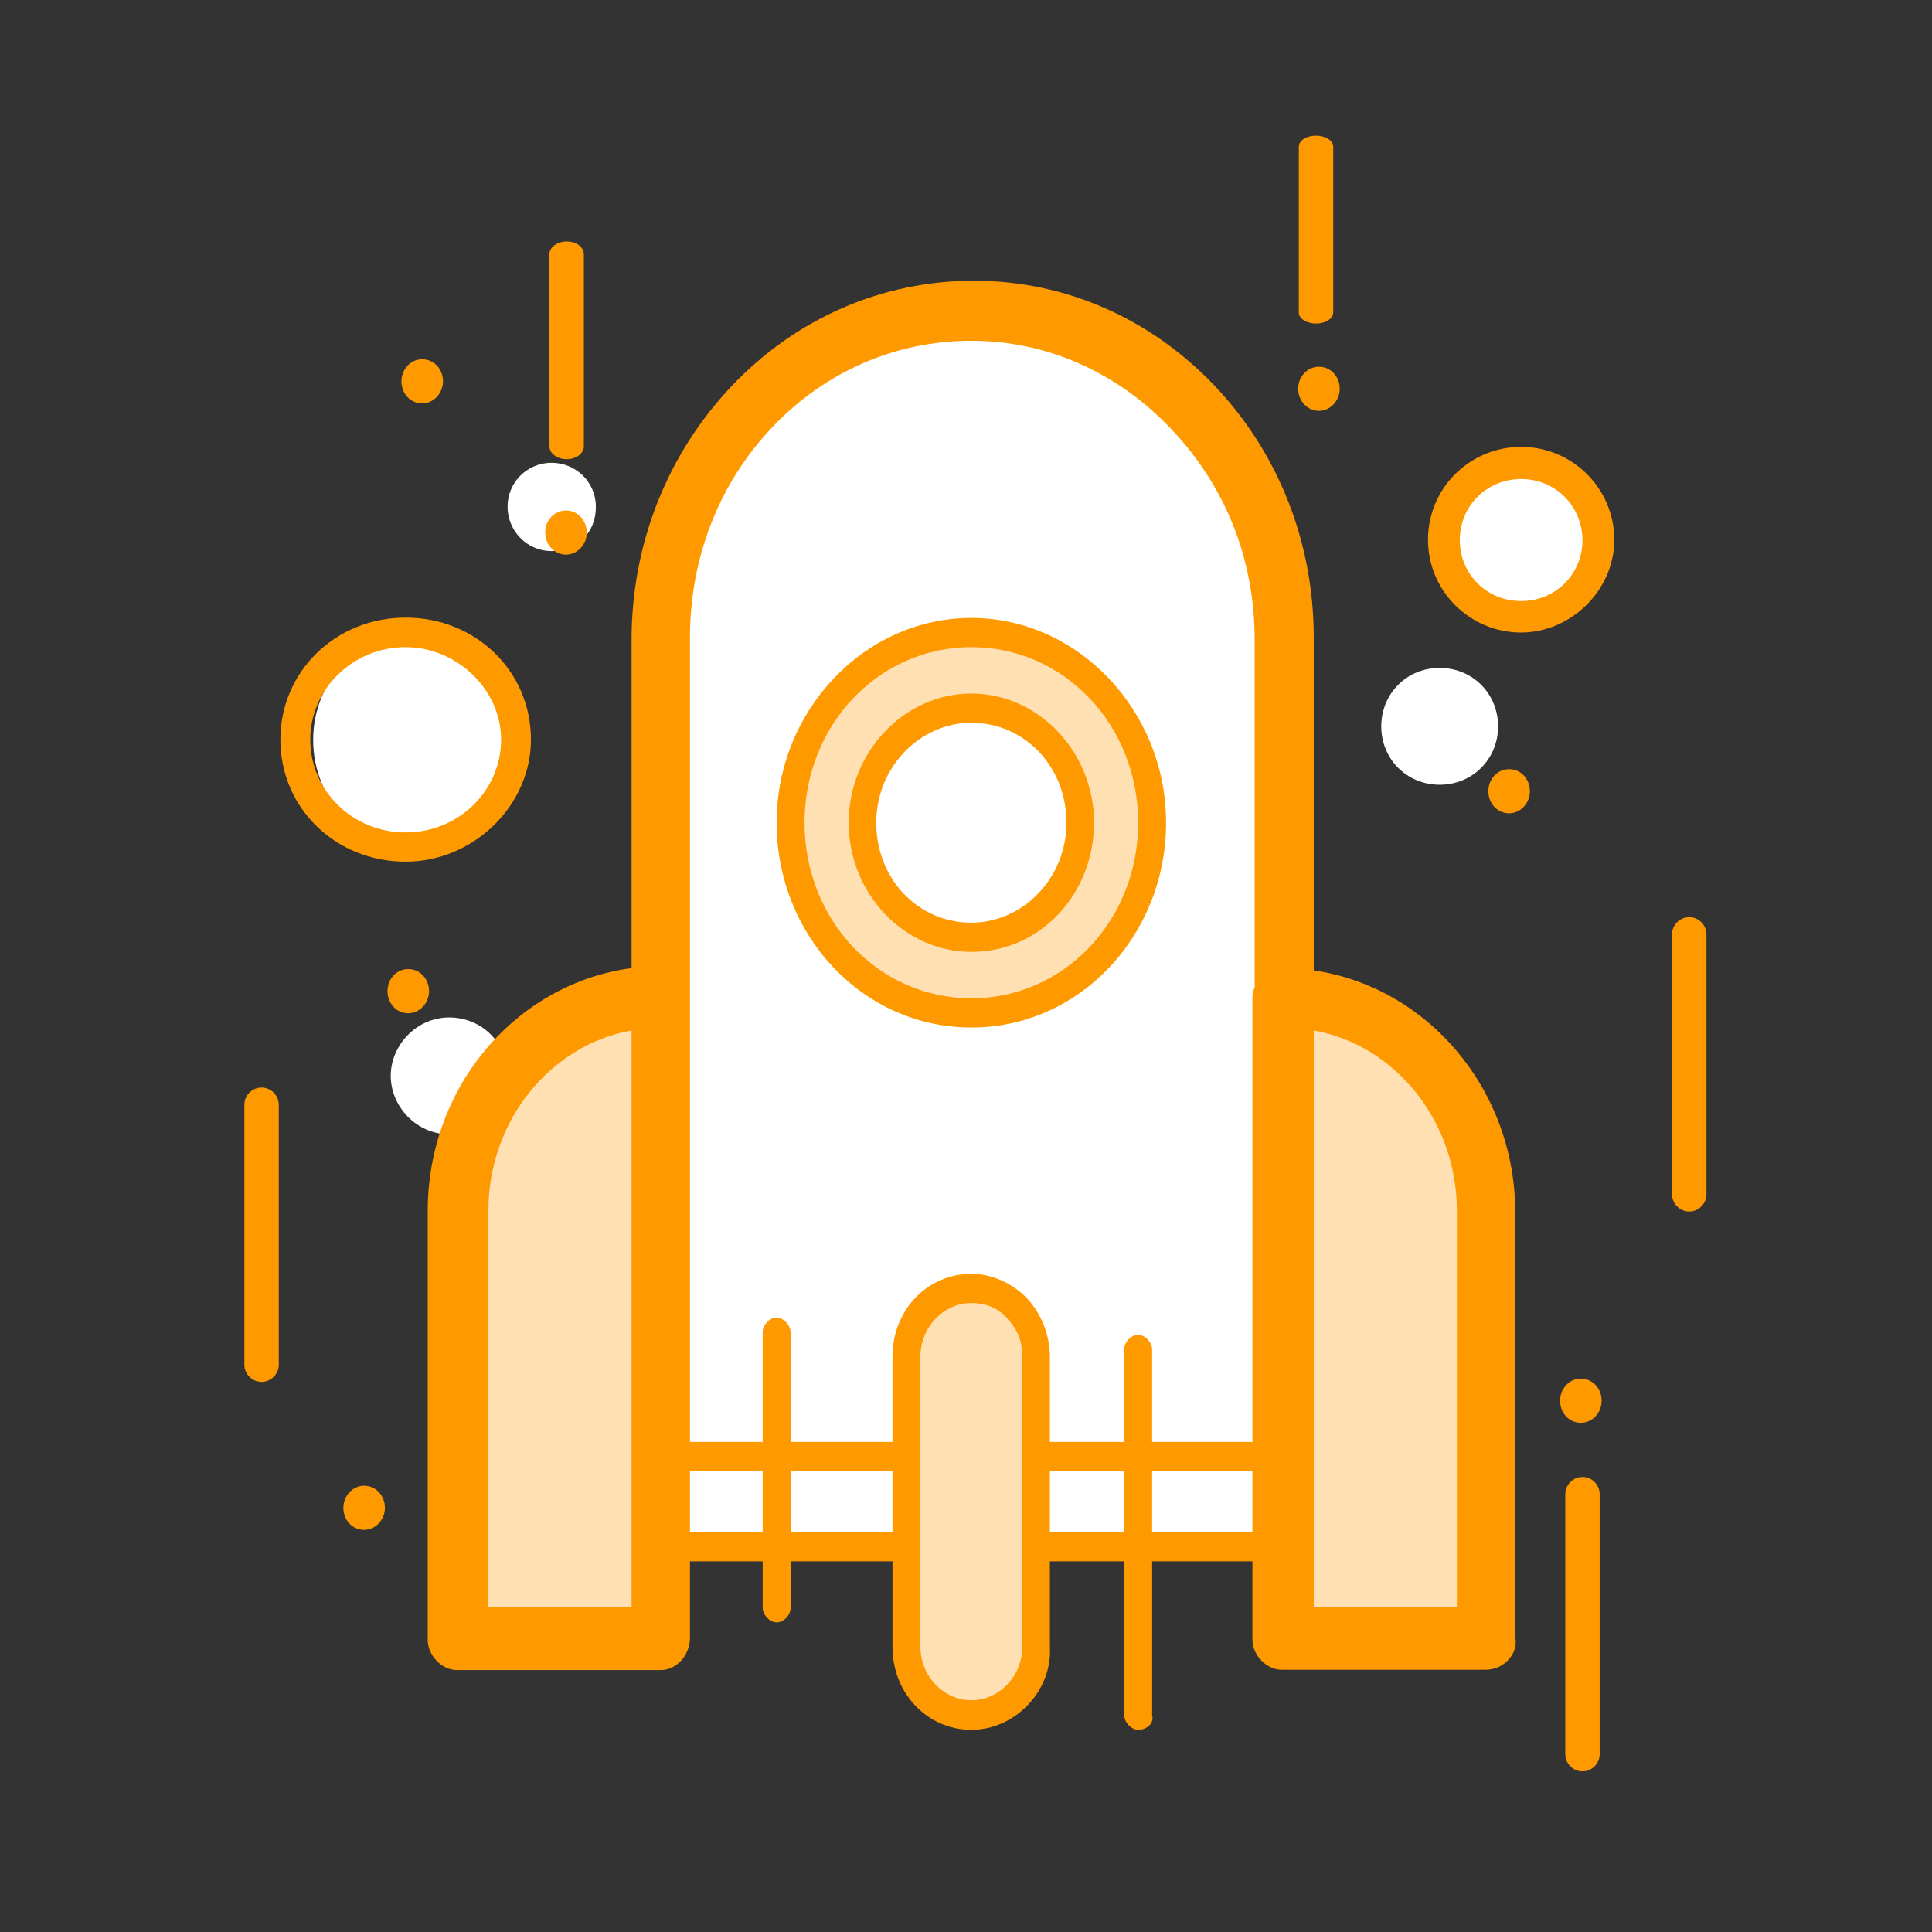 <?xml version="1.0" encoding="utf-8"?>
<!-- Generator: Adobe Illustrator 27.6.1, SVG Export Plug-In . SVG Version: 6.00 Build 0)  -->
<svg version="1.1" id="_圖層_1" xmlns="http://www.w3.org/2000/svg" xmlns:xlink="http://www.w3.org/1999/xlink" x="0px" y="0px"
	 viewBox="0 0 595.3 595.3" style="enable-background:new 0 0 595.3 595.3;" xml:space="preserve">
<rect x="0" y="0" width="595.3" height="595.3" fill="#333333" stroke="none"/>
<style type="text/css">
	.st0{fill:#FF9900;}
	.st1{fill:#FFFFFF;}
	.st2{fill:#FFFAF2;}
	.st3{fill:#FFE0B2;}
</style>
<path class="st0" d="M174.6,141.5c2.9,0,5.3-1.8,5.3-3.9V78.3c0-2.2-2.4-3.9-5.3-3.9s-5.3,1.8-5.3,3.9v59.3
	C169.3,139.7,171.7,141.5,174.6,141.5z"/>
<path class="st0" d="M405.5,99.7c2.9,0,5.3-1.5,5.3-3.4V45.2c0-1.9-2.4-3.4-5.3-3.4c-2.9,0-5.3,1.5-5.3,3.4v51.1
	C400.2,98.2,402.6,99.7,405.5,99.7z"/>
<path class="st1" d="M138.4,313.5c10.1,0,18,7.9,18,18c0,10.1-7.9,18-18,18c-10.1,0-18-8.6-18-18
	C120.4,322.1,128.3,313.5,138.4,313.5z"/>
<path class="st1" d="M443.6,205.8c10.1,0,18,7.9,18,18s-7.9,18-18,18c-10.1,0-18-7.9-18-18S433.5,205.8,443.6,205.8z"/>
<path class="st2" d="M322.2,403.3c7.2,0,13.6,5.7,13.6,13.6c0,7.2-5.7,13.6-13.6,13.6c-7.9,0-13.6-5.7-13.6-13.6
	C309.3,409,315,403.3,322.2,403.3z"/>
<path class="st1" d="M170,142.6c7.2,0,13.6,5.7,13.6,13.6c0,7.9-5.7,13.6-13.6,13.6c-7.9,0-13.6-6.5-13.6-13.6
	C156.3,149,162.1,142.6,170,142.6z"/>
<g>
	<g id="_x37_16_x2C__Start_Up_x2C__Business_x2C__Launch_x2C__Rocket">
		<g>
			<path class="st1" d="M203.6,448.1c0-9.8,0-244.2,0-250.9c0-55.6,42.8-100.7,95.7-100.7c52.8,0,95.7,45.1,95.7,100.7
				c0,7.5,0,241.9,0,250.9C395.7,448.1,214.3,448.1,203.6,448.1z"/>
			<path class="st3" d="M299.3,194.9c30.7,0,55.7,26.3,55.7,58.6c0,32.3-24.3,58.6-55.7,58.6c-31.4,0-55.7-26.3-55.7-58.6
				C243.6,221.2,268.6,194.9,299.3,194.9z"/>
			<path class="st1" d="M467.1,143.1c12.1,0,22.1,10.5,22.1,23.3c0,12.8-10,23.3-22.1,23.3c-12.1,0-22.1-10.5-22.1-23.3
				C445,153.6,454.3,143.1,467.1,143.1z"/>
			<path class="st1" d="M127.9,194.9c17.4,0,31.4,14.8,31.4,33.1c0,18.3-14.1,33.1-31.4,33.1c-17.4,0-31.4-14.8-31.4-33.1
				C96.5,209.7,110.6,194.9,127.9,194.9z"/>
			<path class="st3" d="M457.9,372.9v131.5H395c0-12.8,0-188.6,0-197.6C430,307.6,457.9,336.9,457.9,372.9z"/>
			<path class="st3" d="M203.6,504.4h-62.8V372.9c0-36.1,27.9-66.1,62.8-66.1C203.6,315.8,203.6,492.4,203.6,504.4z"/>
			<path class="st3" d="M320,476.6v30.8c0,12-9.3,21-20,21c-11.4,0-20-9.8-20-21v-30.8v-28.6v-30.8c0-12,9.3-21,20-21
				c5.7,0,10.7,2.3,14.3,6c3.6,3.8,5.7,9,5.7,15v30.8V476.6L320,476.6z"/>
			<rect x="203.6" y="448.1" class="st1" width="35.7" height="28.6"/>
			<rect x="350.7" y="448.1" class="st1" width="45" height="28.6"/>
			<rect x="320" y="448.1" class="st1" width="31.4" height="28.6"/>
			<rect x="239.3" y="448.1" class="st1" width="40" height="28.6"/>
			<path class="st1" d="M299.3,218.2c18.5,0,33.6,15.8,33.6,35.3c0,19.5-15,35.3-33.6,35.3c-18.5,0-33.6-15.8-33.6-35.3
				C265.8,234,280.8,218.2,299.3,218.2z"/>
			<path class="st0" d="M487.1,424.8c3.6,0,6.4,3,6.4,6.8s-2.9,6.8-6.4,6.8c-3.6,0-6.4-3-6.4-6.8S483.6,424.8,487.1,424.8z"/>
			<path class="st0" d="M465,237c3.6,0,6.4,3,6.4,6.8c0,3.7-2.9,6.8-6.4,6.8c-3.6,0-6.4-3-6.4-6.8C458.6,240,461.4,237,465,237z"/>
			<path class="st0" d="M406.4,113c3.6,0,6.4,3,6.4,6.8c0,3.7-2.9,6.8-6.4,6.8c-3.5,0-6.4-3-6.4-6.8C400,116,402.9,113,406.4,113z"
				/>
			<path class="st0" d="M174.4,157.3c3.6,0,6.4,3,6.4,6.8c0,3.7-2.9,6.8-6.4,6.8c-3.5,0-6.4-3-6.4-6.8
				C167.9,160.4,170.8,157.3,174.4,157.3z"/>
			<path class="st0" d="M130.1,110.7c3.6,0,6.4,3,6.4,6.8c0,3.7-2.9,6.8-6.4,6.8c-3.6,0-6.4-3-6.4-6.8
				C123.7,113.8,126.5,110.7,130.1,110.7z"/>
			<path class="st0" d="M125.8,298.6c3.6,0,6.4,3,6.4,6.8c0,3.7-2.9,6.8-6.4,6.8c-3.6,0-6.4-3-6.4-6.8
				C119.4,301.6,122.2,298.6,125.8,298.6z"/>
			<path class="st0" d="M112.2,457.8c3.6,0,6.4,3,6.4,6.8c0,3.7-2.9,6.8-6.4,6.8c-3.6,0-6.4-3-6.4-6.8
				C105.8,460.9,108.7,457.8,112.2,457.8z"/>
			<path class="st0" d="M395.7,481.1H320c-2.1,0-4.3-2.3-4.3-4.5c0-2.3,2.1-4.5,4.3-4.5h75.7c2.1,0,4.3,2.3,4.3,4.5
				C400,478.9,397.9,481.1,395.7,481.1z"/>
			<path class="st0" d="M279.3,481.1h-75.7c-2.1,0-4.3-2.3-4.3-4.5c0-2.3,2.1-4.5,4.3-4.5h75.7c2.1,0,4.3,2.3,4.3,4.5
				C283.6,478.9,282.2,481.1,279.3,481.1z"/>
			<path class="st0" d="M466.9,504.6V373.7c0-38.1-27.1-69.6-62.1-74.7V196.4c0-29.3-10.9-56.9-30.6-77.6
				c-19.8-20.8-46.1-32.3-74.1-32.3c-28.2,0-54.8,11.5-74.7,32.5c-19.8,20.9-30.8,48.6-30.8,78.2v101.1
				c-35.4,4.7-62.8,36.4-62.8,74.8v132.2c0,4.8,4.3,9.3,9,9.3h62.8c4.9,0,9-4.6,9-10V306.8V196.4c0-24.6,9-47.6,25.4-64.8
				c16.3-17.2,38.1-26.6,61.3-26.6c23.1,0,44.9,9.6,61.5,27.1c16.9,17.8,25.8,40.3,25.8,65.1v107c-0.5,1.1-0.7,2.2-0.7,3.4v197.6
				c0,4.8,4.3,9.3,9,9.3h62.8c3.1,0,5.9-1.4,7.6-3.7C466.8,508.9,467.3,506.7,466.9,504.6z M404.8,495.2V317.5
				c25.1,4.5,44.1,27.9,44.1,55.5v122.2H404.8z M194.6,317.5v177.7h-44.1V372.9C150.5,345.4,169.5,322,194.6,317.5z"/>
			<path class="st0" d="M299.3,533c-13.6,0-24.3-11.3-24.3-25.5V418c0-14.3,10.7-25.5,24.3-25.5c6.4,0,12.8,3,17.1,7.5
				c4.3,4.5,7.1,11.3,7.1,18v89.4C324.3,520.9,312.9,533,299.3,533z M299.3,401.5c-8.6,0-15.7,7.5-15.7,16.5v89.4
				c0,9,7.1,16.5,15.7,16.5c8.6,0,15.7-7.5,15.7-16.5V418c0-4.5-1.4-8.3-4.3-11.3C307.9,403,303.6,401.5,299.3,401.5z"/>
			<path class="st0" d="M279.3,453.3h-75.7c-2.1,0-4.3-2.3-4.3-4.5c0-2.3,2.1-4.5,4.3-4.5h75.7c2.1,0,4.3,2.3,4.3,4.5
				C283.6,451.1,282.2,453.3,279.3,453.3z"/>
			<path class="st0" d="M395.7,453.3H320c-2.1,0-4.3-2.3-4.3-4.5c0-2.3,2.1-4.5,4.3-4.5h75.7c2.1,0,4.3,2.3,4.3,4.5
				C400,451.1,397.9,453.3,395.7,453.3z"/>
			<path class="st0" d="M299.3,316.6c-33.6,0-60-28.6-60-63.1c0-34.6,27.1-63.1,60-63.1c32.8,0,60,28.5,60,63.1
				C359.3,288,332.9,316.6,299.3,316.6z M299.3,199.4c-28.6,0-51.4,24-51.4,54.1s22.8,54.1,51.4,54.1c28.6,0,51.4-24,51.4-54.1
				S327.9,199.4,299.3,199.4z"/>
			<path class="st0" d="M299.3,293.3c-20.7,0-37.8-18-37.8-39.8s17.1-39.8,37.8-39.8s37.8,18,37.8,39.8S320.7,293.3,299.3,293.3z
				 M299.3,222.7c-15.7,0-29.3,13.5-29.3,30.8c0,17.3,12.8,30.8,29.3,30.8c15.7,0,29.3-13.5,29.3-30.8
				C328.6,236.2,315.7,222.7,299.3,222.7z"/>
			<path class="st0" d="M468.7,194.9c-15.8,0-28.7-12.8-28.7-28.6s12.8-28.6,28.7-28.6c15.8,0,28.7,12.8,28.7,28.6
				S483.8,194.9,468.7,194.9z M468.7,147.6c-10.6,0-18.9,8.3-18.9,18.8c0,10.5,8.3,18.8,18.9,18.8c10.6,0,18.9-8.3,18.9-18.8
				C487.5,155.8,479.2,147.6,468.7,147.6z"/>
			<path class="st0" d="M125,265.5c-21.6,0-38.6-16.5-38.6-37.6c0-21,17-37.6,38.6-37.6c21.6,0,38.6,16.5,38.6,37.6
				C163.6,248.2,145.9,265.5,125,265.5z M125,199.4c-16.2,0-29.4,12.8-29.4,28.5c0,15.8,13.1,28.6,29.4,28.6
				c16.2,0,29.4-12.8,29.4-28.6C154.4,212.2,140.5,199.4,125,199.4z"/>
			<path class="st0" d="M350.7,533c-2.1,0-4.3-2.3-4.3-4.5V415.8c0-2.3,2.1-4.5,4.3-4.5c2.1,0,4.3,2.3,4.3,4.5v112.7
				C355.7,530.7,353.6,533,350.7,533z"/>
			<path class="st0" d="M239.3,499.9c-2.1,0-4.3-2.3-4.3-4.5v-84.9c0-2.3,2.1-4.5,4.3-4.5c2.1,0,4.3,2.3,4.3,4.5v84.9
				C243.6,497.7,241.5,499.9,239.3,499.9z"/>
		</g>
	</g>
	<g id="Layer_1_21_">
	</g>
</g>
<path class="st0" d="M520.5,373.3c2.9,0,5.3-2.4,5.3-5.3v-80.1c0-2.9-2.4-5.3-5.3-5.3s-5.3,2.4-5.3,5.3V368
	C515.2,370.9,517.6,373.3,520.5,373.3z"/>
<path class="st0" d="M80.6,425.8c2.9,0,5.3-2.4,5.3-5.3v-80.1c0-2.9-2.4-5.3-5.3-5.3s-5.3,2.4-5.3,5.3v80.1
	C75.3,423.4,77.7,425.8,80.6,425.8z"/>
<path class="st0" d="M487.6,545.8c2.9,0,5.3-2.4,5.3-5.3v-80.1c0-2.9-2.4-5.3-5.3-5.3c-2.9,0-5.3,2.4-5.3,5.3v80.1
	C482.3,543.4,484.7,545.8,487.6,545.8L487.6,545.8z"/>
</svg>
